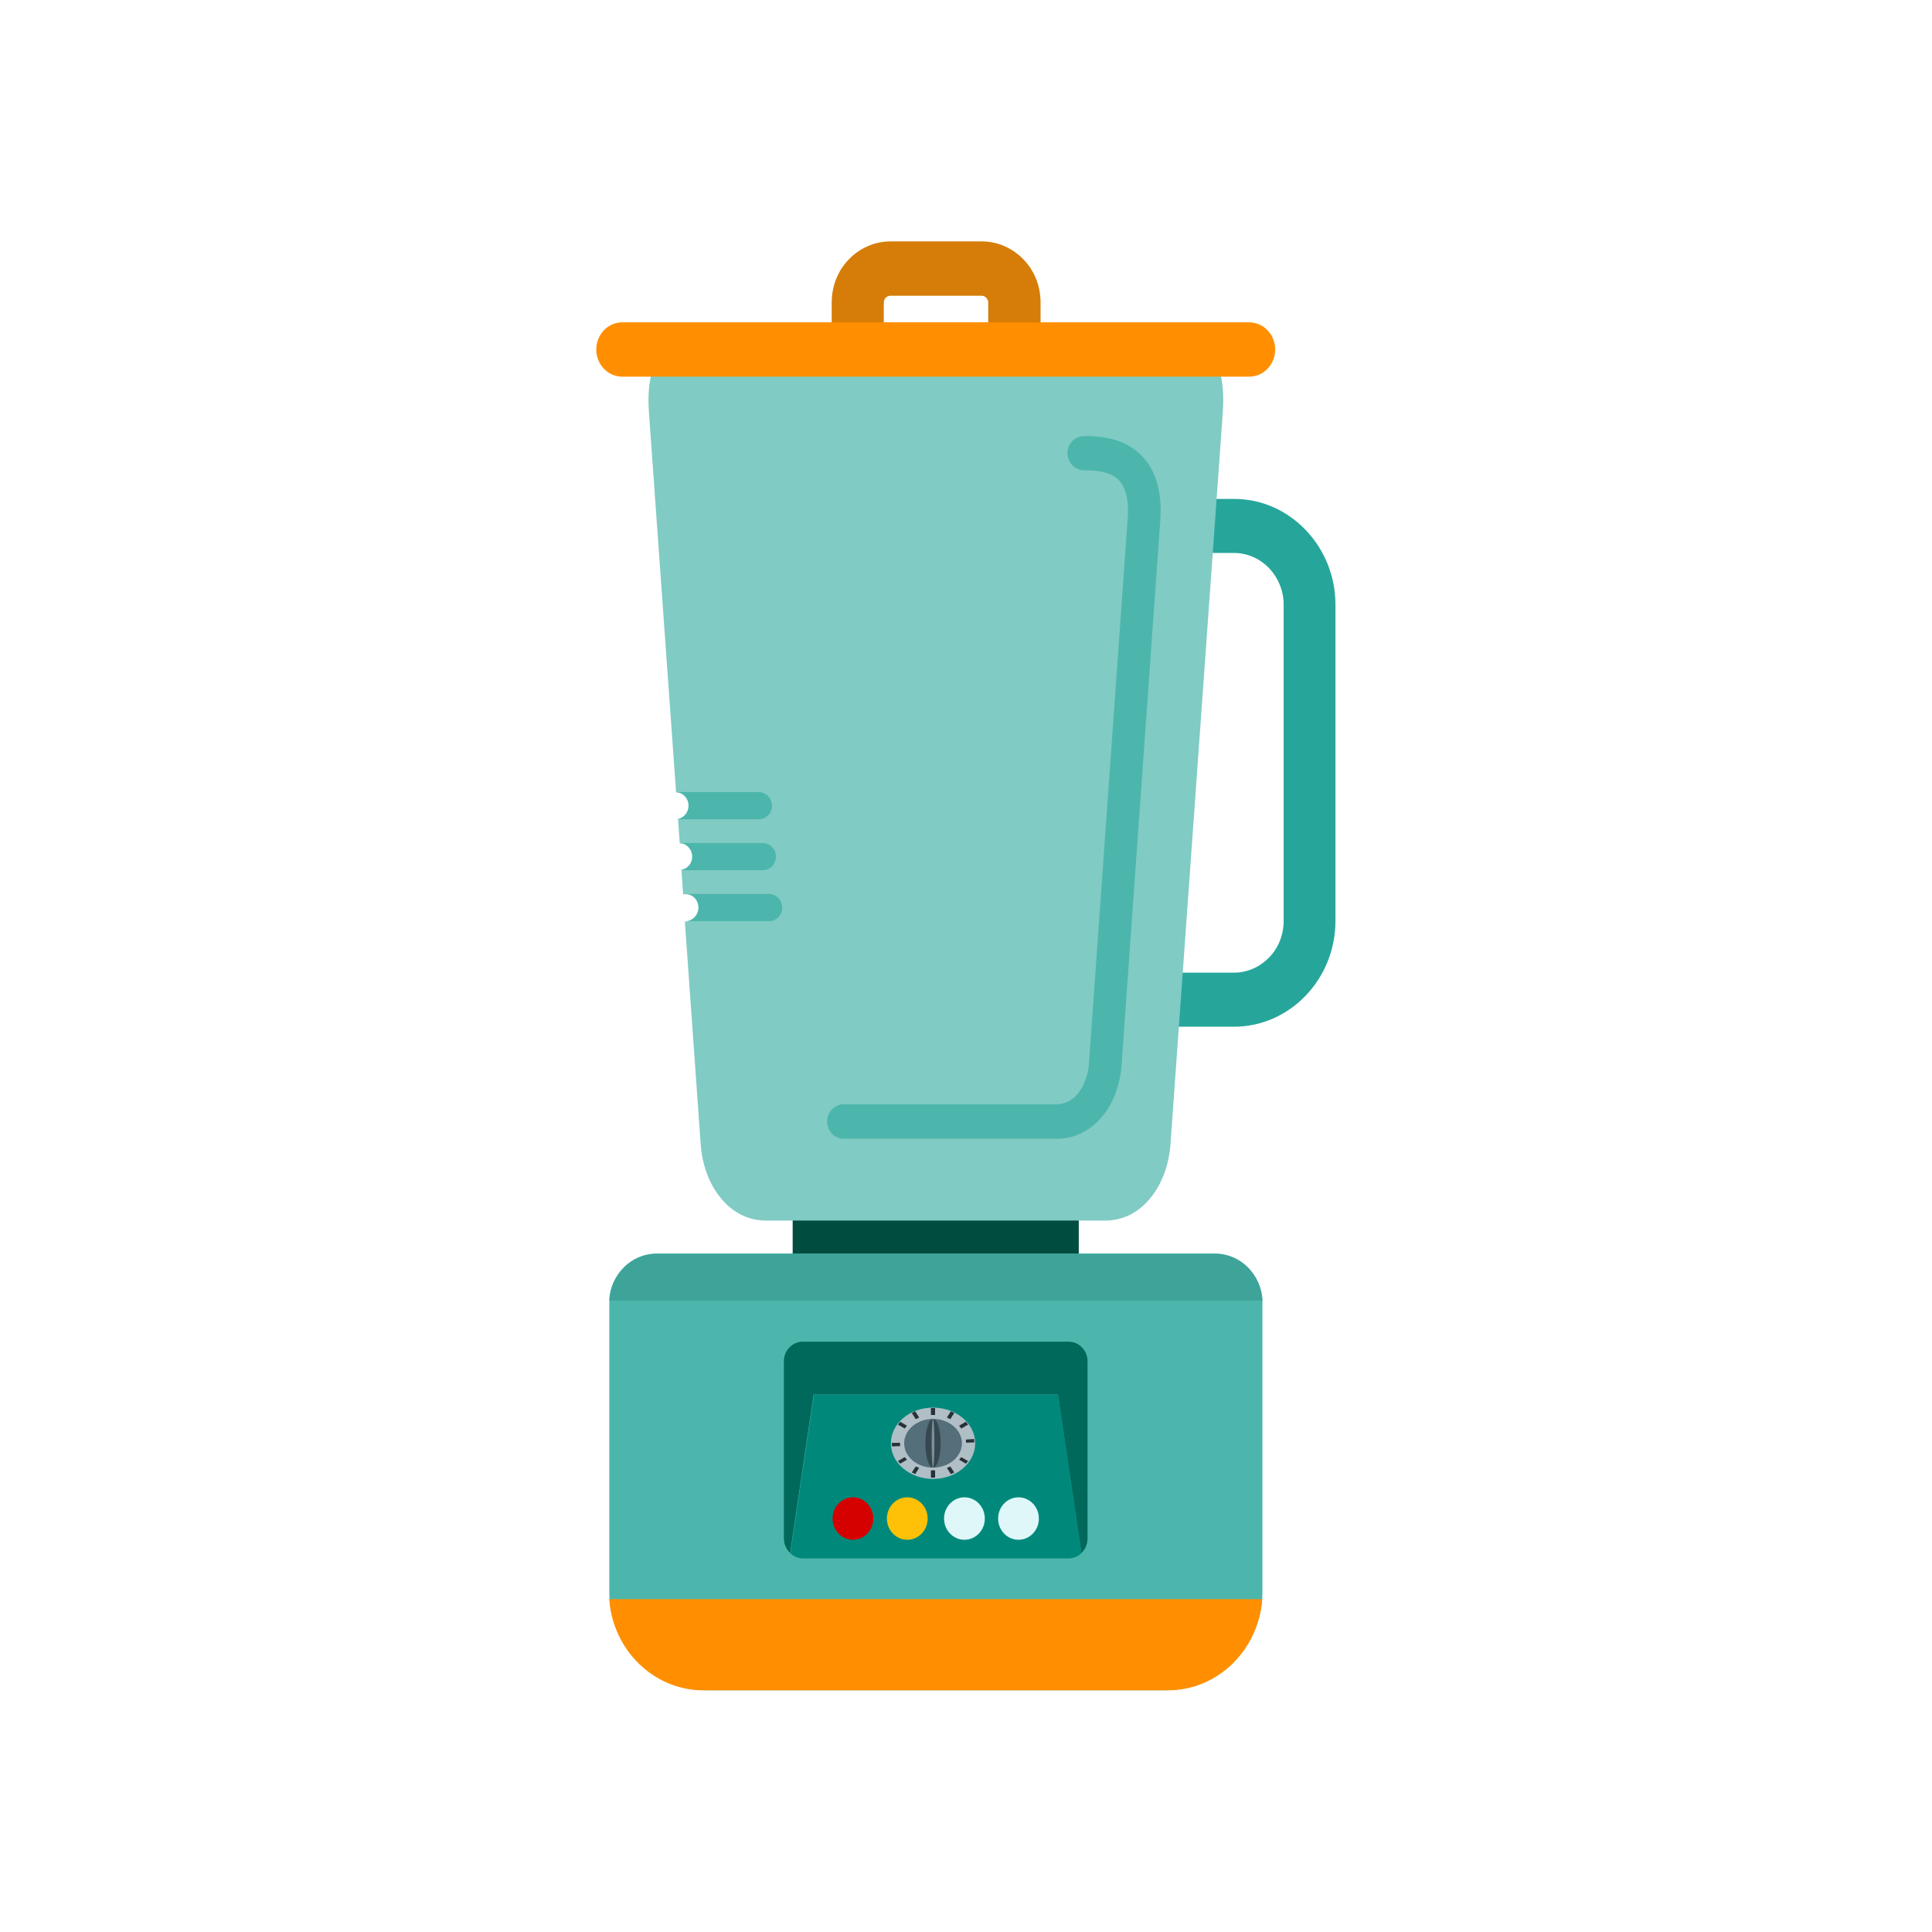 <?xml version="1.0" encoding="UTF-8"?>
<!DOCTYPE svg PUBLIC "-//W3C//DTD SVG 1.1//EN" "http://www.w3.org/Graphics/SVG/1.1/DTD/svg11.dtd">
<!-- Creator: CorelDRAW -->
<svg xmlns="http://www.w3.org/2000/svg" xml:space="preserve" width="6.827in" height="6.827in" style="shape-rendering:geometricPrecision; text-rendering:geometricPrecision; image-rendering:optimizeQuality; fill-rule:evenodd; clip-rule:evenodd"
viewBox="0 0 6.827 6.827"
 xmlns:xlink="http://www.w3.org/1999/xlink">
 <defs>
  <style type="text/css">
   <![CDATA[
    .fil19 {fill:none}
    .fil2 {fill:#004D40}
    .fil9 {fill:#00695C}
    .fil10 {fill:#00897B}
    .fil16 {fill:#37474F}
    .fil8 {fill:#3EA49A}
    .fil6 {fill:#4DB6AC}
    .fil15 {fill:#546E7A}
    .fil17 {fill:#78909C}
    .fil14 {fill:#B0BEC5}
    .fil12 {fill:#D50000}
    .fil11 {fill:#E0F7FA}
    .fil7 {fill:#FF8F00}
    .fil13 {fill:#FFC107}
    .fil18 {fill:#263238;fill-rule:nonzero}
    .fil0 {fill:#26A69A;fill-rule:nonzero}
    .fil4 {fill:#4DB6AC;fill-rule:nonzero}
    .fil3 {fill:#80CBC4;fill-rule:nonzero}
    .fil1 {fill:#D67C08;fill-rule:nonzero}
    .fil5 {fill:#FF8F00;fill-rule:nonzero}
   ]]>
  </style>
 </defs>
 <g id="Layer_x0020_1">
  <g id="_437880408">
   <path id="_437884368" class="fil0" d="M4.227 1.763l0.134 0c0.099,0 0.188,0.042 0.253,0.11 0.065,0.068 0.105,0.161 0.105,0.264l0 1.117c0,0.103 -0.04,0.196 -0.105,0.264 -0.065,0.068 -0.155,0.11 -0.253,0.11l-0.267 0 0 -0.191 0.267 0c0.048,0 0.092,-0.021 0.124,-0.054 0.032,-0.033 0.051,-0.079 0.051,-0.129l0 -1.117c0,-0.05 -0.02,-0.096 -0.051,-0.129 -0.032,-0.033 -0.076,-0.054 -0.124,-0.054l-0.134 0 0 -0.191z"/>
   <path id="_437883816" class="fil1" d="M3.146 0.853l0.323 0c0.057,0 0.109,0.024 0.147,0.063 0.038,0.039 0.061,0.093 0.061,0.153l0 0.168 0 0.096 -0.092 0 -0.554 0 -0.092 0 0 -0.096 0 -0.168c0,-0.06 0.023,-0.114 0.061,-0.153 0.038,-0.039 0.09,-0.063 0.147,-0.063zm0.323 0.192l-0.323 0c-0.006,0 -0.012,0.003 -0.016,0.007 -0.004,0.004 -0.007,0.01 -0.007,0.017l0 0.072 0.369 0 0 -0.072c0,-0.007 -0.003,-0.012 -0.007,-0.017 -0.004,-0.004 -0.01,-0.007 -0.016,-0.007z"/>
   <rect id="_437884056" class="fil2" x="2.801" y="4.292" width="1.011" height="0.176"/>
   <path id="_437884320" class="fil3" d="M2.59 1.143l1.438 0c0.035,0 -0.007,0 0.008,0 0.014,-0 0.033,-0 0.049,0.001 0.108,0.008 0.254,0.055 0.236,0.312l-0.185 2.588c-0.005,0.07 -0.029,0.135 -0.065,0.182 -0.041,0.054 -0.098,0.087 -0.165,0.087l-1.2 0c-0.067,0 -0.124,-0.033 -0.165,-0.087 -0.037,-0.048 -0.06,-0.113 -0.065,-0.182l-0.056 -0.788 0.006 0c0.025,0 0.046,-0.022 0.046,-0.048 0,-0.027 -0.021,-0.048 -0.046,-0.048l-0.012 0 -0.006 -0.084c0.024,-0.002 0.043,-0.023 0.043,-0.048 0,-0.027 -0.021,-0.048 -0.046,-0.048l-0.003 0 -0.006 -0.084c0.023,-0.003 0.041,-0.023 0.041,-0.048 0,-0.027 -0.021,-0.048 -0.046,-0.048l-0.002 0 -0.096 -1.344c-0.018,-0.256 0.131,-0.303 0.239,-0.312 0.017,-0.001 0.036,-0.001 0.05,-0.001 0.015,0 -0.027,-0 0.008,-0z"/>
   <path id="_437883984" class="fil4" d="M3.829 1.541c-0.032,0.001 -0.058,0.028 -0.057,0.061 0.001,0.033 0.027,0.06 0.059,0.06l0 -3.93701e-006 0 -3.93701e-006 0 0 3.93701e-006 0c0.002,-2.75591e-005 0.003,-0 0.005,-0 0.008,-5.11811e-005 0.017,3.93701e-006 0.027,0.001 0.03,0.002 0.065,0.009 0.088,0.031 0.023,0.022 0.039,0.063 0.034,0.136l-0.137 1.927c-0.001,0.02 -0.005,0.04 -0.012,0.057 -0.006,0.017 -0.014,0.033 -0.024,0.046 -0.01,0.014 -0.023,0.025 -0.037,0.032 -0.012,0.006 -0.026,0.01 -0.041,0.01l-0.753 0c-0.032,0 -0.058,0.027 -0.058,0.061 0,0.034 0.026,0.061 0.058,0.061l0.753 0c0.034,0 0.065,-0.008 0.093,-0.023 0.029,-0.015 0.054,-0.037 0.075,-0.065 0.018,-0.023 0.032,-0.05 0.042,-0.079 0.01,-0.029 0.017,-0.059 0.019,-0.091l0.137 -1.927c0.008,-0.117 -0.024,-0.19 -0.072,-0.235 -0.048,-0.045 -0.108,-0.058 -0.158,-0.062 -0.011,-0.001 -0.025,-0.001 -0.036,-0.001 -0.002,-0 -0.004,-0 -0.006,-0l3.93701e-006 0 -9.44882e-005 0zm0.002 0.121l-0 -0.031 0 0.031 0 -3.93701e-006z"/>
   <path id="_437883960" class="fil5" d="M2.199 1.139c-0.051,0 -0.092,0.043 -0.092,0.096 0,0.053 0.041,0.096 0.092,0.096l2.215 0c0.051,0 0.092,-0.043 0.092,-0.096 0,-0.053 -0.041,-0.096 -0.092,-0.096l-2.215 0z"/>
   <path id="_437883096" class="fil6" d="M2.499 5.973l1.615 0c0.191,0 0.347,-0.156 0.347,-0.347l0 -1.023c0,-0.095 -0.078,-0.173 -0.173,-0.173l-1.962 0c-0.095,0 -0.173,0.078 -0.173,0.173l0 1.023c0,0.191 0.156,0.347 0.347,0.347z"/>
   <path id="_437883360" class="fil7" d="M2.486 5.973l1.642 0c0.175,0 0.32,-0.143 0.332,-0.322l-2.307 0c0.012,0.179 0.157,0.322 0.332,0.322z"/>
   <path id="_437883624" class="fil8" d="M4.461 4.596c-0.004,-0.092 -0.077,-0.166 -0.166,-0.166l-1.976 0c-0.089,0 -0.162,0.074 -0.166,0.166l2.309 0z"/>
   <path id="_437883696" class="fil9" d="M2.838 4.741l0.938 0c0.037,0 0.067,0.031 0.067,0.069l0 0.627c0,0.02 -0.008,0.038 -0.022,0.051l-0.083 -0.56 -0.863 0 -0.083 0.56c-0.013,-0.013 -0.022,-0.031 -0.022,-0.051l0 -0.627c0,-0.038 0.03,-0.069 0.067,-0.069z"/>
   <path id="_437883216" class="fil10" d="M3.821 5.489c-0.012,0.011 -0.028,0.018 -0.045,0.018l-0.938 0c-0.017,0 -0.033,-0.007 -0.045,-0.018l0.083 -0.56 0.863 0 0.083 0.56z"/>
   <g>
    <ellipse id="_437882976" class="fil11" cx="3.408" cy="5.366" rx="0.072" ry="0.075"/>
    <ellipse id="_437882472" class="fil11" cx="3.599" cy="5.366" rx="0.072" ry="0.075"/>
    <ellipse id="_437882832" class="fil12" cx="3.014" cy="5.366" rx="0.072" ry="0.075"/>
    <ellipse id="_437882520" class="fil13" cx="3.206" cy="5.366" rx="0.072" ry="0.075"/>
   </g>
   <g>
    <ellipse id="_437882808" class="fil14" cx="3.297" cy="5.1" rx="0.149" ry="0.126"/>
    <ellipse id="_437882424" class="fil15" cx="3.297" cy="5.1" rx="0.102" ry="0.086"/>
    <ellipse id="_437882304" class="fil16" cx="3.297" cy="5.1" rx="0.027" ry="0.086"/>
    <ellipse id="_437881584" class="fil17" cx="3.297" cy="5.1" rx="0.005" ry="0.086"/>
    <polygon id="_437882232" class="fil18" points="3.304,4.976 3.304,5 3.29,5 3.29,4.976 "/>
    <polygon id="_437882112" class="fil18" points="3.304,4.976 3.304,5 3.29,5 3.29,4.976 "/>
    <polygon id="_437882064" class="fil18" points="3.372,4.993 3.358,5.015 3.346,5.009 3.36,4.987 "/>
    <polygon id="_437881800" class="fil18" points="3.372,5.203 3.358,5.182 3.346,5.187 3.36,5.209 "/>
    <polygon id="_437881632" class="fil18" points="3.421,5.034 3.397,5.048 3.389,5.038 3.413,5.024 "/>
    <polygon id="_437881992" class="fil18" points="3.421,5.163 3.397,5.149 3.389,5.158 3.413,5.172 "/>
    <polygon id="_437881752" class="fil18" points="3.443,5.097 3.414,5.098 3.413,5.087 3.442,5.085 "/>
    <polygon id="_437882160" class="fil18" points="3.304,5.196 3.304,5.221 3.29,5.221 3.29,5.196 "/>
    <polygon id="_437881872" class="fil18" points="3.304,5.196 3.304,5.221 3.29,5.221 3.29,5.196 "/>
    <polygon id="_437881656" class="fil18" points="3.248,5.187 3.234,5.209 3.222,5.203 3.236,5.182 "/>
    <polygon id="_437881464" class="fil18" points="3.248,5.009 3.234,4.987 3.222,4.993 3.236,5.015 "/>
    <polygon id="_437880984" class="fil18" points="3.205,5.158 3.181,5.172 3.173,5.163 3.197,5.149 "/>
    <polygon id="_437881272" class="fil18" points="3.205,5.038 3.181,5.024 3.173,5.034 3.197,5.048 "/>
    <polygon id="_437881200" class="fil18" points="3.181,5.11 3.152,5.111 3.151,5.099 3.18,5.098 "/>
   </g>
   <g>
    <path id="_437880936" class="fil4" d="M2.422 3.159l0.296 0c0.025,0 0.046,0.022 0.046,0.048 0,0.027 -0.021,0.048 -0.046,0.048l-0.296 0c0.025,0 0.046,-0.022 0.046,-0.048 0,-0.027 -0.021,-0.048 -0.046,-0.048z"/>
    <path id="_437880720" class="fil4" d="M2.407 3.075l-3.93701e-005 -0.001c0.022,-0.004 0.039,-0.023 0.039,-0.047 0,-0.026 -0.021,-0.048 -0.046,-0.048l0 -3.93701e-006 0.296 0c0.025,0 0.046,0.022 0.046,0.048 0,0.027 -0.021,0.048 -0.046,0.048l-0.289 0z"/>
    <path id="_437880552" class="fil4" d="M2.395 2.895l-5.51181e-005 -0.001c0.022,-0.004 0.038,-0.024 0.038,-0.047 0,-0.026 -0.02,-0.047 -0.045,-0.048l0 -2.75591e-005 0.294 0c0.025,0 0.046,0.022 0.046,0.048 0,0.027 -0.021,0.048 -0.046,0.048l-0.287 0z"/>
   </g>
  </g>
  <rect class="fil19" width="6.827" height="6.827"/>
 </g>
</svg>
